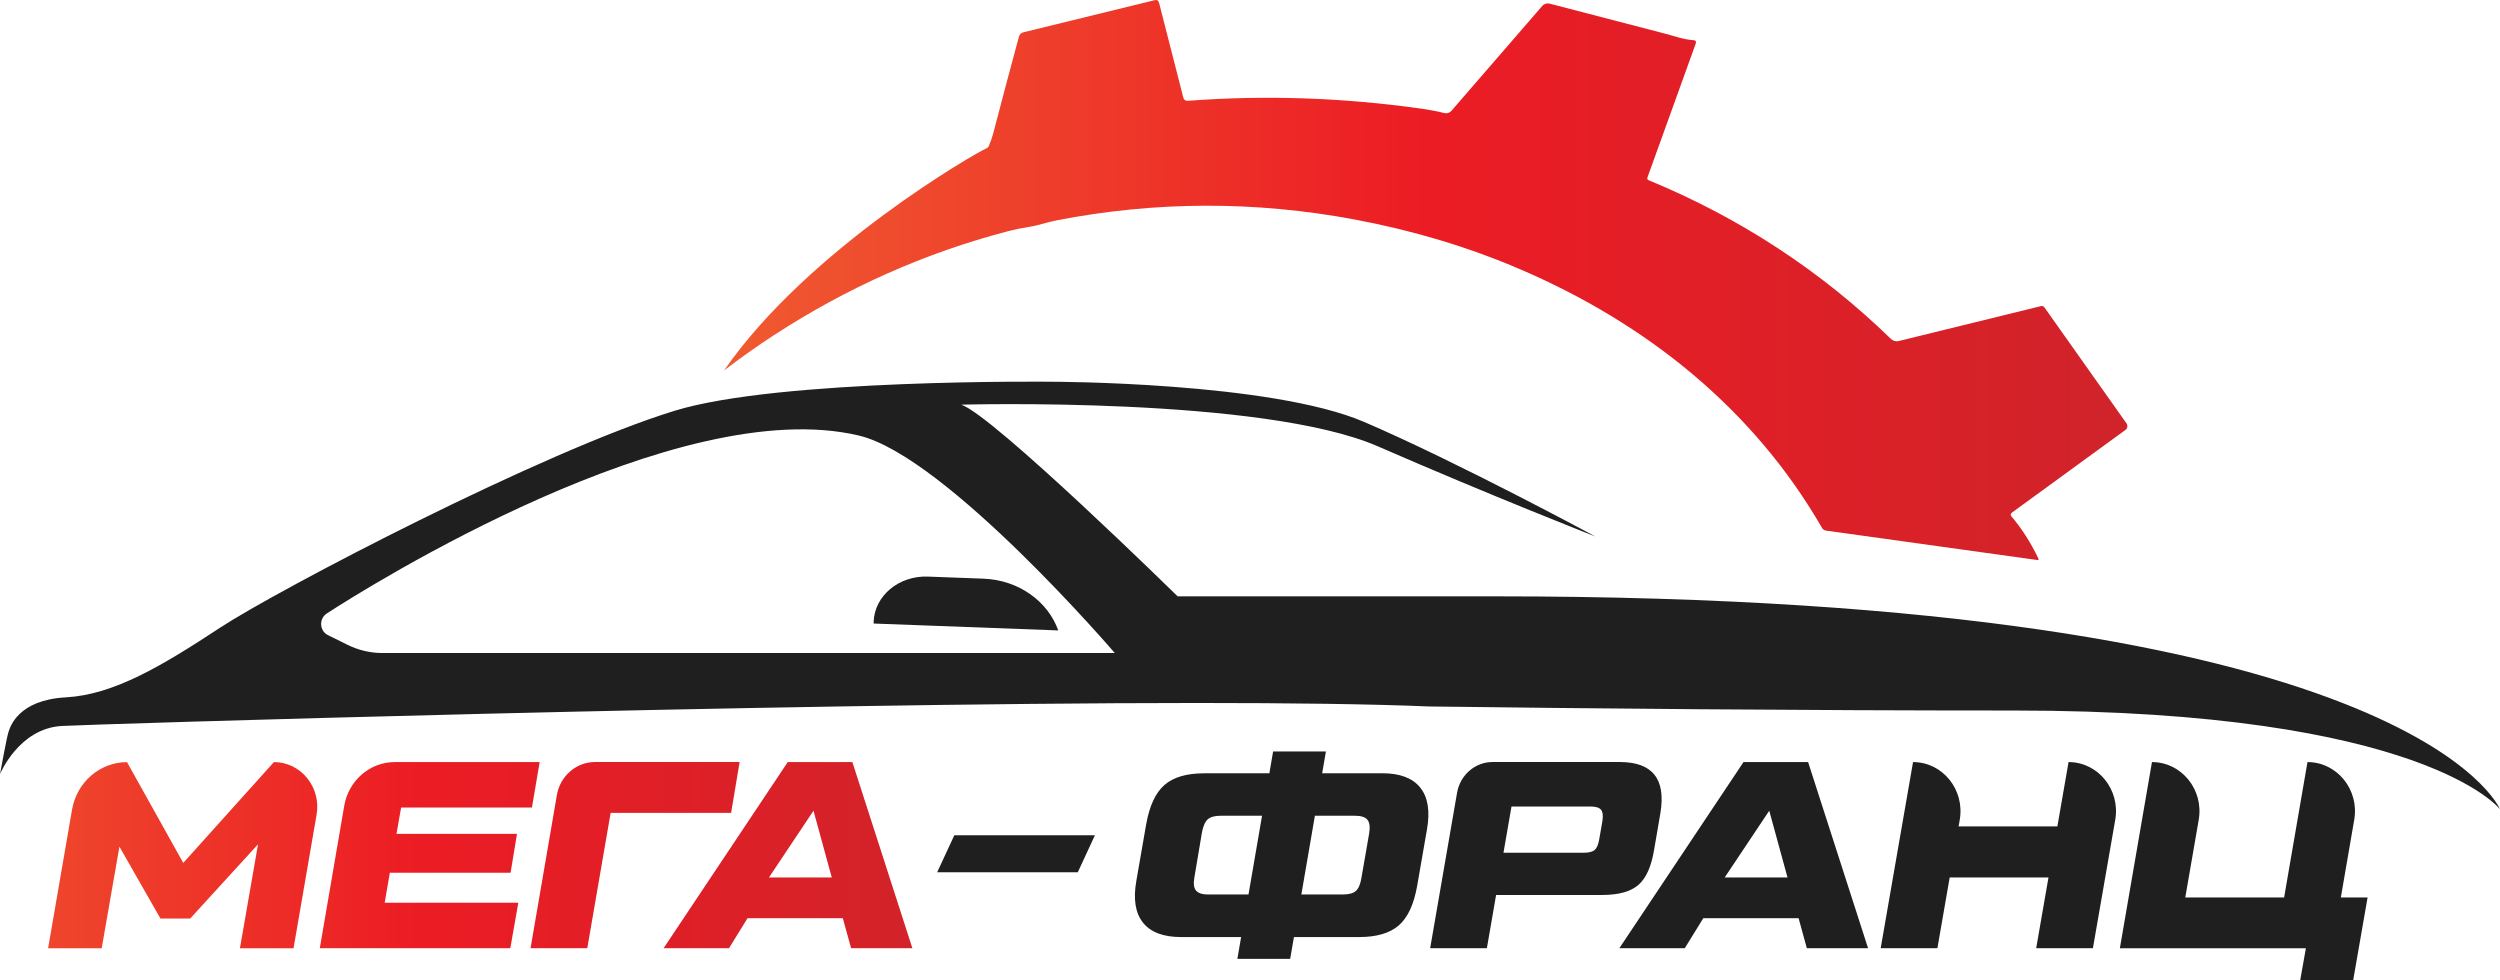 <svg width="176" height="69" viewBox="0 0 176 69" fill="none" xmlns="http://www.w3.org/2000/svg">
<g id="logo_mega_france4 1" clip-path="url(#clip0_23_426)">
<g id="&#208;&#161;&#208;&#187;&#208;&#190;&#208;&#185; 1">
<path id="Vector" d="M0 54.501C0 54.501 1.316 51.277 4.355 51.108C6.548 50.984 54.484 49.494 84.281 49.49H84.288C90.839 49.49 96.507 49.563 100.624 49.736C111.545 49.875 126.635 50.021 141.8 50.021C170.683 50.021 176 56.974 176 56.974C176 56.974 169.952 41.982 105.258 41.982H82.905C82.905 41.982 69.865 29.186 67.665 28.489C67.665 28.489 88.893 27.892 96.996 31.42C105.098 34.949 112.321 37.772 112.321 37.772C112.321 37.772 102.622 32.534 96.03 29.702C89.437 26.875 74.015 26.875 74.015 26.875C74.015 26.875 54.868 26.652 47.511 28.913C38.197 31.771 19.524 41.539 15.47 44.205C11.417 46.87 8.017 48.908 4.639 49.093C1.26 49.278 0.727 51.181 0.612 51.485C0.492 51.786 0 54.505 0 54.505L0 54.501ZM22.995 43.196C25.885 41.316 47.698 27.622 60.473 30.665C66.603 32.125 78.482 45.973 78.482 45.973H26.929C26.079 45.973 25.236 45.777 24.468 45.395L23.088 44.713C22.492 44.421 22.439 43.562 22.995 43.2V43.196Z" fill="#1F1F1F"/>
<path id="Vector_2" d="M74.5 44.382C73.784 42.352 71.73 40.831 69.228 40.738L65.327 40.592C63.28 40.515 61.569 41.94 61.505 43.774V43.897L74.5 44.382Z" fill="#1F1F1F"/>
<path id="Vector_3" d="M19.285 53.65C21.183 53.65 22.622 55.422 22.287 57.355L20.665 66.758H16.891L18.166 59.436L13.39 64.663H11.294L8.408 59.605L7.159 66.758H3.386L5.071 57.001C5.407 55.064 7.036 53.654 8.942 53.654L12.902 60.749L19.281 53.654L19.285 53.65ZM37.444 56.851H28.238L27.913 58.704H36.396L35.945 61.439H27.444L27.082 63.553H36.489L35.926 66.754H22.514L24.233 56.731C24.539 54.948 26.038 53.65 27.794 53.65H37.992L37.448 56.851H37.444ZM52.068 53.65L51.471 57.225H42.989L41.344 66.754H37.351L39.204 55.973C39.435 54.628 40.569 53.646 41.889 53.646H52.064L52.068 53.65ZM59.917 66.754L59.335 64.64H52.627L51.322 66.754H46.717L55.458 53.65H60.007L64.231 66.754H59.917ZM54.134 61.774H58.556L57.27 57.074L54.134 61.774Z" fill="url(#paint0_linear_23_426)"/>
<g id="Group">
<path id="Vector_4" d="M97.305 54.436C98.55 54.436 99.445 54.771 99.986 55.449C100.53 56.123 100.687 57.109 100.456 58.407L99.766 62.375C99.535 63.673 99.106 64.597 98.48 65.144C97.849 65.695 96.913 65.969 95.672 65.969H91.093L90.828 67.505H87.111L87.375 65.969H83.151C81.905 65.969 81.01 65.633 80.47 64.959C79.929 64.285 79.769 63.299 80 62.001L80.69 58.033C80.921 56.735 81.35 55.811 81.976 55.264C82.603 54.713 83.542 54.44 84.784 54.44H89.363L89.627 52.903H93.345L93.08 54.44H97.301L97.305 54.436ZM85.086 62.972H87.894L88.848 57.429H85.936C85.515 57.429 85.209 57.514 85.022 57.683C84.836 57.852 84.698 58.161 84.616 58.611L84.09 61.739C84.004 62.19 84.042 62.506 84.198 62.694C84.355 62.883 84.653 62.975 85.086 62.975V62.972ZM96.391 58.665C96.462 58.215 96.421 57.899 96.265 57.71C96.108 57.521 95.817 57.429 95.396 57.429H92.569L91.615 62.972H94.527C94.963 62.972 95.273 62.887 95.459 62.718C95.646 62.548 95.776 62.24 95.847 61.789L96.391 58.661V58.665Z" fill="#1F1F1F"/>
<path id="Vector_5" d="M100.683 66.754L102.577 55.811C102.794 54.559 103.849 53.646 105.079 53.646H114.028C116.336 53.646 117.291 54.844 116.892 57.24L116.456 59.786C116.262 60.984 115.893 61.82 115.348 62.294C114.804 62.767 113.954 63.006 112.794 63.006H105.325L104.677 66.751H100.683V66.754ZM105.844 60.033H111.504C111.866 60.033 112.123 59.963 112.276 59.828C112.425 59.69 112.533 59.428 112.593 59.043L112.809 57.806C112.869 57.421 112.835 57.151 112.708 57.001C112.581 56.851 112.332 56.778 111.955 56.778H106.41L105.844 60.036V60.033Z" fill="#1F1F1F"/>
<path id="Vector_6" d="M127.202 66.754L126.62 64.64H119.912L118.607 66.754H114.002L122.742 53.65H127.291L131.512 66.754H127.198H127.202ZM121.419 61.774H125.841L124.555 57.074L121.419 61.774Z" fill="#1F1F1F"/>
<path id="Vector_7" d="M145.626 53.65C147.706 53.65 149.28 55.595 148.914 57.71L147.341 66.754H143.347L144.213 61.774H137.258L136.393 66.754H132.4L134.678 53.65C136.759 53.65 138.332 55.595 137.967 57.71L137.885 58.18H144.839L145.626 53.65Z" fill="#1F1F1F"/>
<path id="Vector_8" d="M149.239 66.754L151.498 53.65C153.579 53.65 155.156 55.595 154.791 57.71L153.844 63.18H160.802L162.446 53.65C164.527 53.65 166.104 55.595 165.738 57.71L164.795 63.18H166.678L165.664 69.004H161.935L162.334 66.758H149.239V66.754Z" fill="#1F1F1F"/>
</g>
<path id="Vector_9" d="M141.621 36.1L149.634 30.265C149.776 30.165 149.809 29.964 149.712 29.818C149.712 29.818 149.712 29.814 149.709 29.81L143.933 21.648C143.866 21.559 143.78 21.525 143.676 21.552L133.671 24.009C133.478 24.059 133.269 24.002 133.123 23.859C128.194 19.071 122.511 15.35 116.068 12.688C115.975 12.65 115.945 12.584 115.982 12.488L119.375 3.082C119.431 2.92 119.375 2.835 119.211 2.827C118.51 2.785 117.91 2.542 117.235 2.373C114.461 1.653 111.75 0.948 109.103 0.258C108.909 0.208 108.704 0.27 108.57 0.424L102.182 7.8C102.059 7.943 101.873 8.004 101.694 7.962C101.183 7.835 100.65 7.735 100.094 7.654C94.531 6.868 89.031 6.683 83.598 7.099C83.464 7.107 83.341 7.018 83.307 6.88L81.6 0.204C81.555 0.035 81.451 -0.031 81.29 0.012L72.05 2.273C71.883 2.315 71.778 2.419 71.73 2.592C71.1 4.915 70.496 7.192 69.914 9.422C69.835 9.715 69.735 10.004 69.612 10.281C69.571 10.366 69.511 10.423 69.425 10.454C68.874 10.662 56.916 17.48 50.976 26.078C52.109 25.211 53.276 24.383 54.477 23.601C59.634 20.246 65.122 17.808 70.947 16.282C71.439 16.155 71.935 16.051 72.434 15.974C73.106 15.874 73.732 15.635 74.411 15.508C81.357 14.16 88.338 14.14 95.351 15.45C99.483 16.221 103.364 17.388 107 18.948C115.904 22.765 123.44 28.786 128.269 37.164C128.328 37.268 128.433 37.341 128.552 37.356L143.422 39.425C143.515 39.44 143.541 39.402 143.5 39.317C142.967 38.2 142.33 37.206 141.595 36.339C141.539 36.274 141.547 36.178 141.61 36.12C141.614 36.116 141.617 36.112 141.625 36.108L141.621 36.1Z" fill="url(#paint1_linear_23_426)"/>
<path id="Vector_10" d="M75.876 61.408H65.976L67.184 58.804H77.081L75.876 61.408Z" fill="#1F1F1F"/>
</g>
</g>
<defs>
<linearGradient id="paint0_linear_23_426" x1="-9.202" y1="60.202" x2="68.072" y2="60.202" gradientUnits="userSpaceOnUse">
<stop stop-color="#F05A30"/>
<stop offset="0.5" stop-color="#EC1C24"/>
<stop offset="1" stop-color="#D0232A"/>
</linearGradient>
<linearGradient id="paint1_linear_23_426" x1="50.976" y1="19.71" x2="149.768" y2="19.71" gradientUnits="userSpaceOnUse">
<stop stop-color="#F05A30"/>
<stop offset="0.5" stop-color="#EC1C24"/>
<stop offset="1" stop-color="#D0232A"/>
</linearGradient>
<clipPath id="clip0_23_426">
<rect width="176" height="69" fill="white"/>
</clipPath>
</defs>
</svg>
